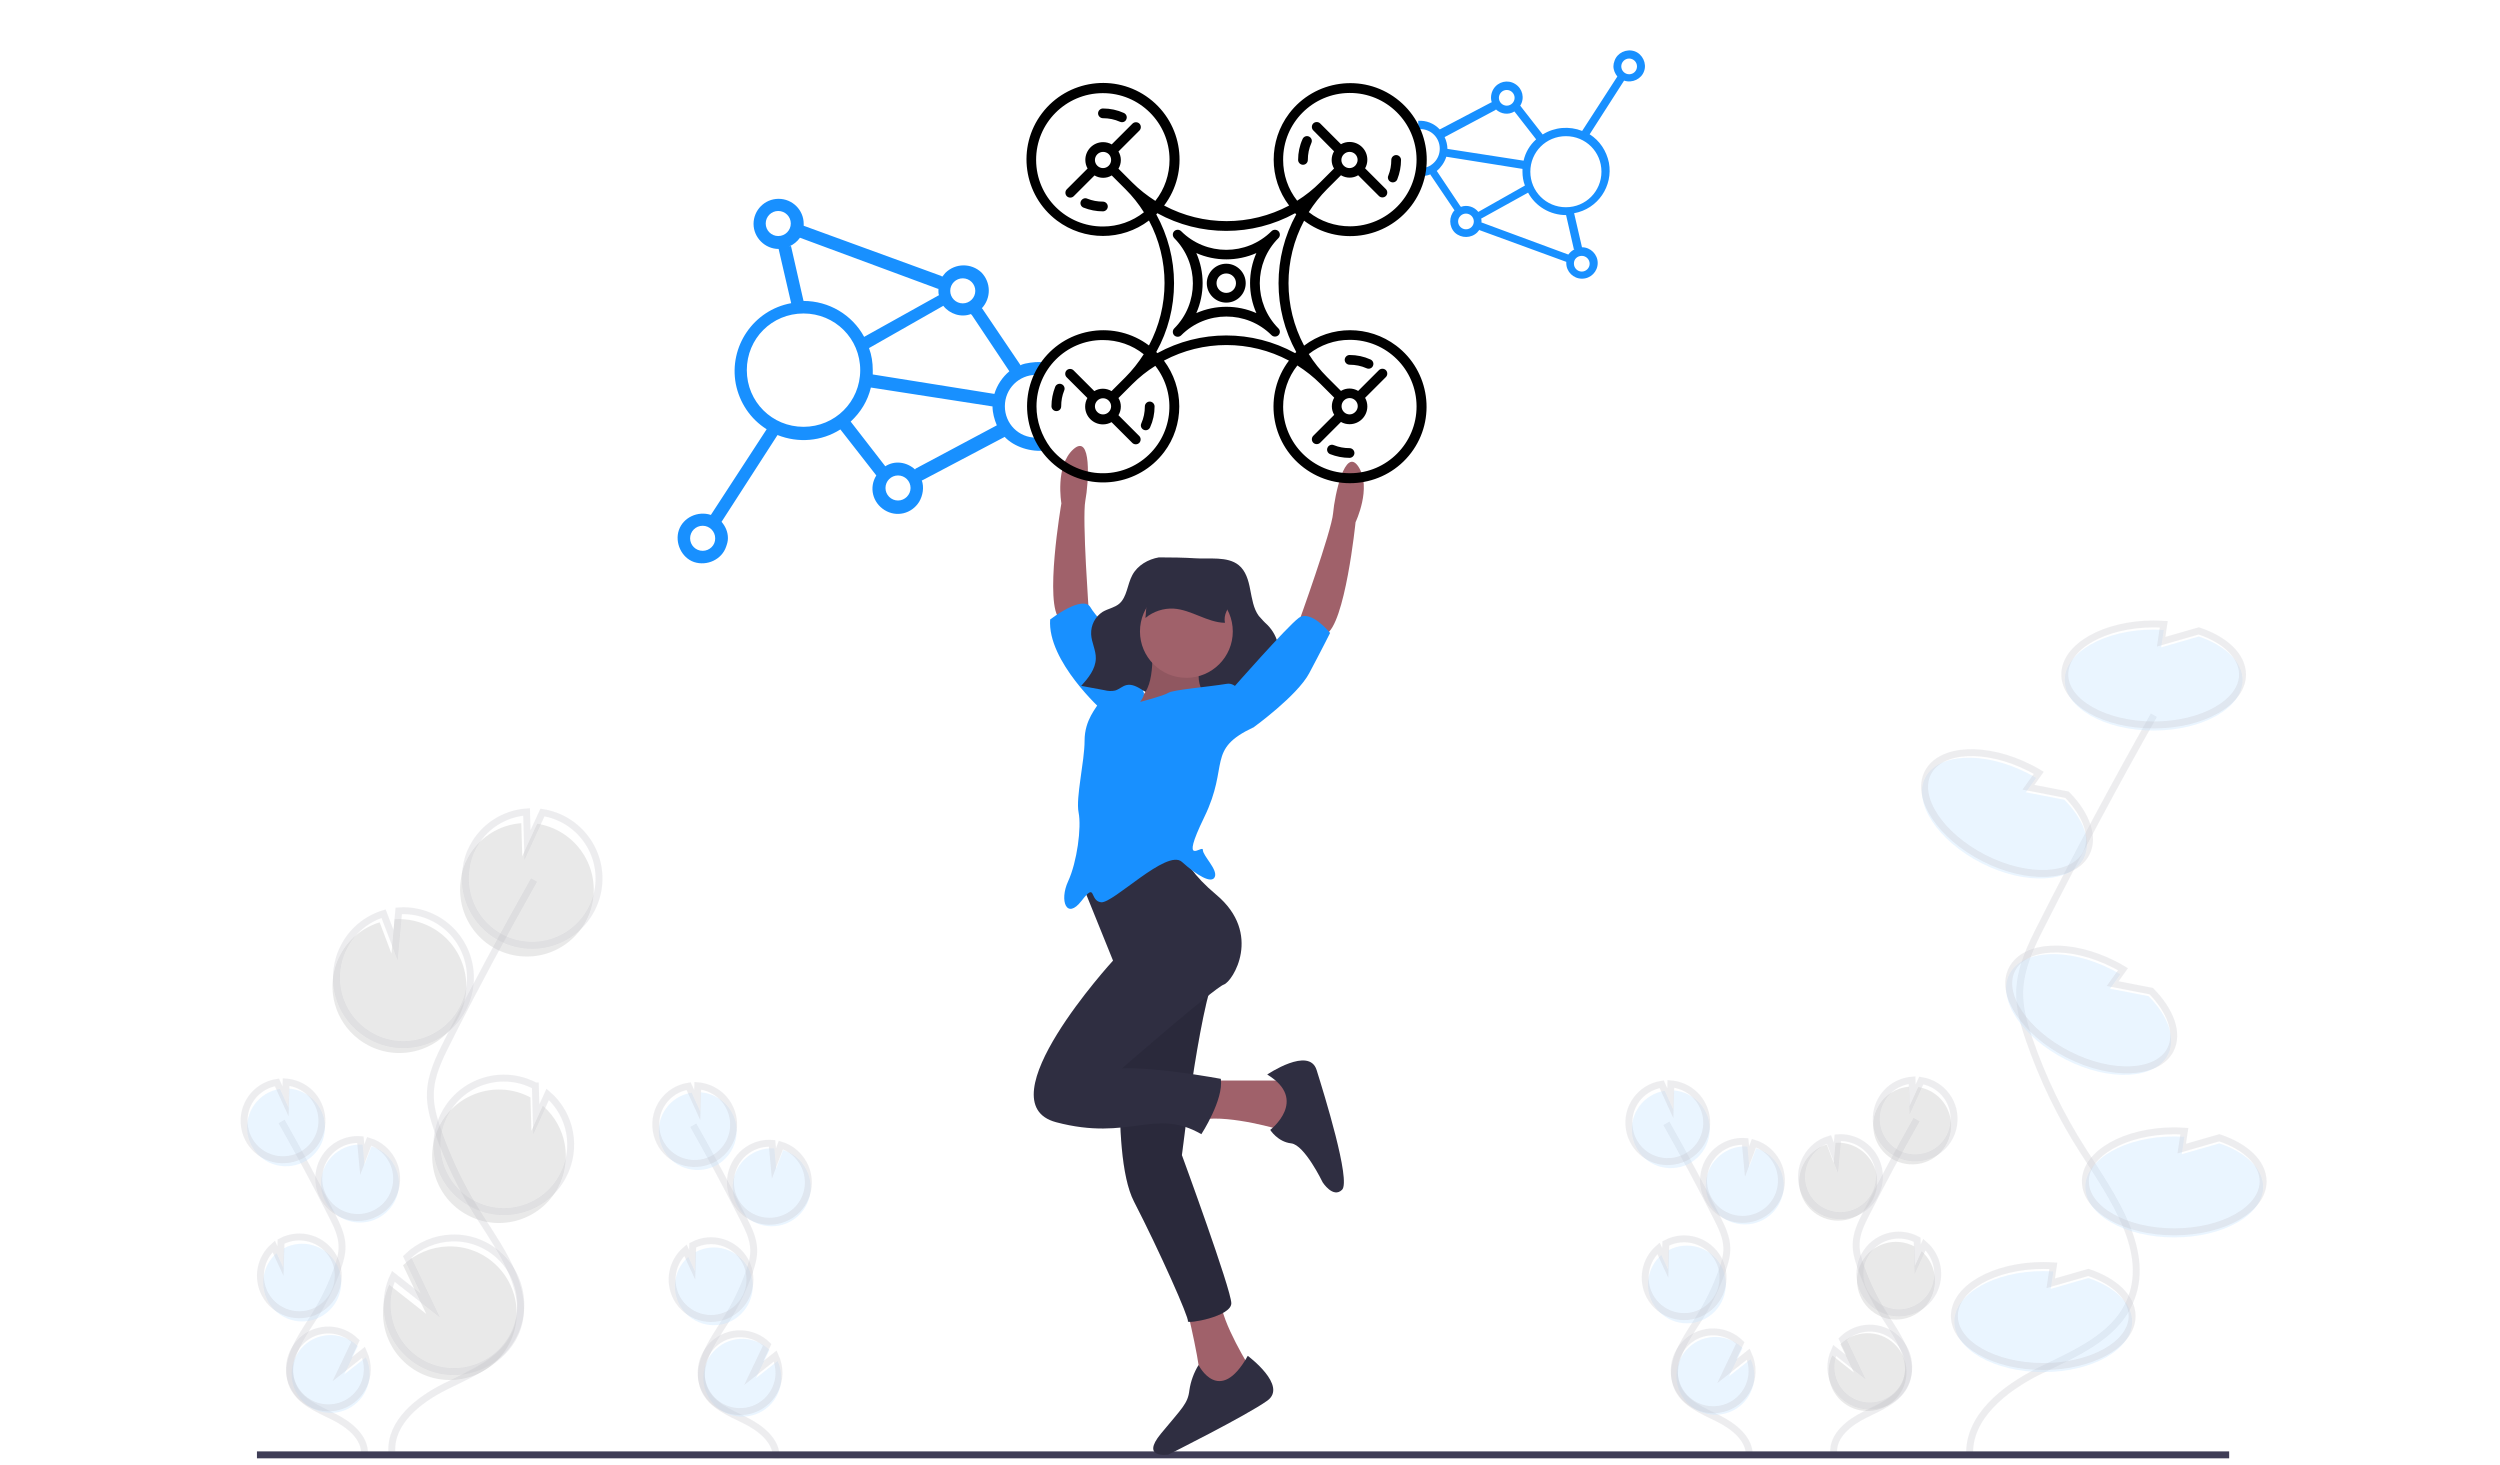 <svg width="360" height="211" viewBox="0 0 360 211" fill="none" xmlns="http://www.w3.org/2000/svg">
<g opacity="0.3">
<path opacity="0.3" d="M262.055 175.121C264.776 176.575 268.199 175.552 269.654 172.805C271.109 170.085 270.085 166.691 267.336 165.21C266.42 164.725 265.369 164.482 264.318 164.563L264.049 167.445L263.052 164.806C261.624 165.237 260.465 166.233 259.764 167.526C259.522 167.984 259.333 168.469 259.225 168.98C258.659 171.431 259.818 173.936 262.055 175.121Z" fill="#111111"/>
<path opacity="0.3" d="M264.048 209.192C263.914 206.687 266.285 204.829 268.522 203.724C270.758 202.62 273.345 201.57 274.369 199.307C275.851 196.021 273.318 192.493 271.378 189.45C269.95 187.214 268.764 184.79 267.902 182.285C267.552 181.262 267.255 180.238 267.282 179.161C267.309 177.626 268.01 176.171 268.71 174.798C271.028 170.219 273.453 165.694 275.986 161.223" stroke="#3F3D56" stroke-miterlimit="10"/>
<path opacity="0.3" d="M262.378 174.394C265.1 175.848 268.522 174.825 269.977 172.078C271.433 169.357 270.409 165.964 267.66 164.483C266.744 163.998 265.693 163.755 264.642 163.836L264.372 166.718L263.375 164.079C261.947 164.509 260.789 165.506 260.088 166.799C259.845 167.257 259.657 167.741 259.549 168.253C259.01 170.731 260.169 173.236 262.378 174.394Z" stroke="#3F3D56" stroke-miterlimit="10"/>
<path opacity="0.3" d="M270.408 159.446C271.298 157.749 272.995 156.645 274.908 156.483L274.989 159.257L276.229 156.537C279.301 157.022 281.376 159.877 280.891 162.947C280.406 166.018 277.549 168.091 274.477 167.607C271.405 167.122 269.33 164.267 269.815 161.196C269.896 160.577 270.112 159.984 270.408 159.446Z" fill="#111111"/>
<path opacity="0.3" d="M270.839 158.503C271.728 156.806 273.426 155.702 275.339 155.541L275.42 158.315L276.66 155.594C279.732 156.079 281.807 158.934 281.322 162.005C280.837 165.075 277.98 167.149 274.908 166.664C271.863 166.179 269.761 163.324 270.246 160.254C270.354 159.634 270.543 159.042 270.839 158.503Z" stroke="#3F3D56" stroke-miterlimit="10"/>
<path opacity="0.3" d="M270.409 189.369C273.13 190.823 276.526 189.773 277.981 187.053C279.193 184.736 278.681 181.908 276.714 180.185L275.744 182.286L275.663 179.484C272.942 178.03 269.546 179.054 268.064 181.801C266.609 184.494 267.66 187.888 270.409 189.369C270.382 189.369 270.409 189.369 270.409 189.369Z" fill="#111111"/>
<path opacity="0.3" d="M270.813 188.399C273.534 189.854 276.93 188.803 278.385 186.083C279.597 183.767 279.085 180.939 277.118 179.215L276.148 181.316L276.067 178.515C273.346 177.06 269.95 178.084 268.468 180.831C267.04 183.551 268.064 186.945 270.813 188.399ZM270.813 188.399C270.786 188.399 270.813 188.399 270.813 188.399Z" stroke="#3F3D56" stroke-miterlimit="10"/>
<path opacity="0.3" d="M263.321 197.772C263.429 200.87 266.016 203.294 269.115 203.186C272.214 203.078 274.639 200.492 274.531 197.395C274.423 194.298 271.836 191.874 268.738 191.981C267.336 192.035 266.016 192.601 265.019 193.571L266.959 197.638L263.86 195.187C263.456 195.995 263.294 196.883 263.321 197.772Z" fill="#111111"/>
<path opacity="0.3" d="M263.645 197.045C263.753 200.142 266.34 202.566 269.439 202.459C272.538 202.351 274.963 199.765 274.855 196.668C274.747 193.57 272.16 191.146 269.061 191.254C267.66 191.308 266.34 191.874 265.343 192.843L267.283 196.91L264.184 194.459C263.807 195.294 263.618 196.156 263.645 197.045Z" stroke="#3F3D56" stroke-miterlimit="10"/>
</g>
<g opacity="0.3">
<path opacity="0.3" d="M113.766 175.929C111.044 177.384 107.649 176.36 106.167 173.613C104.712 170.893 105.736 167.472 108.484 166.018C109.401 165.533 110.451 165.29 111.502 165.371L111.772 168.253L112.769 165.614C114.197 166.045 115.356 167.041 116.056 168.334C116.299 168.792 116.488 169.277 116.595 169.788C117.161 172.239 115.976 174.744 113.766 175.929Z" fill="#1890FF"/>
<path opacity="0.3" d="M111.771 210C111.906 207.495 109.535 205.637 107.298 204.532C105.062 203.428 102.475 202.378 101.451 200.115C99.969 196.83 102.502 193.301 104.442 190.258C105.87 188.022 107.056 185.598 107.918 183.093C108.268 182.07 108.565 181.047 108.538 179.969C108.511 178.434 107.81 176.98 107.11 175.606C104.792 171.027 102.367 166.502 99.834 162.031" stroke="#3F3D56" stroke-miterlimit="10"/>
<path opacity="0.3" d="M113.443 175.202C110.721 176.657 107.326 175.633 105.844 172.886C104.389 170.166 105.413 166.772 108.161 165.291C109.077 164.806 110.128 164.563 111.179 164.644L111.449 167.526L112.446 164.887C113.874 165.318 115.033 166.314 115.733 167.607C115.976 168.065 116.164 168.55 116.272 169.061C116.811 171.539 115.652 174.044 113.443 175.202Z" stroke="#3F3D56" stroke-miterlimit="10"/>
<path opacity="0.3" d="M105.412 160.254C104.523 158.557 102.825 157.453 100.912 157.291L100.831 160.065L99.591 157.345C96.52 157.83 94.445 160.685 94.93 163.755C95.415 166.826 98.271 168.9 101.343 168.415C104.415 167.93 106.49 165.075 106.005 162.005C105.924 161.385 105.708 160.793 105.412 160.254Z" fill="#1890FF"/>
<path opacity="0.3" d="M104.981 159.311C104.092 157.615 102.394 156.51 100.481 156.349L100.4 159.123L99.161 156.403C96.089 156.887 94.014 159.742 94.499 162.813C94.984 165.883 97.84 167.957 100.912 167.472C103.984 166.987 106.059 164.132 105.574 161.062C105.466 160.443 105.278 159.85 104.981 159.311Z" stroke="#3F3D56" stroke-miterlimit="10"/>
<path opacity="0.3" d="M105.412 190.177C102.691 191.632 99.295 190.581 97.84 187.861C96.627 185.545 97.139 182.717 99.107 180.993L100.077 183.094L100.158 180.293C102.879 178.838 106.275 179.862 107.757 182.609C109.185 185.302 108.161 188.696 105.412 190.177Z" fill="#1890FF"/>
<path opacity="0.3" d="M105.008 189.207C102.286 190.662 98.891 189.611 97.436 186.891C96.223 184.575 96.735 181.747 98.702 180.023L99.672 182.124L99.753 179.323C102.475 177.868 105.87 178.892 107.352 181.639C108.781 184.359 107.757 187.753 105.008 189.207Z" stroke="#3F3D56" stroke-miterlimit="10"/>
<path opacity="0.3" d="M112.5 198.58C112.392 201.678 109.805 204.102 106.706 203.994C103.607 203.886 101.182 201.301 101.29 198.203C101.397 195.106 103.984 192.682 107.083 192.79C108.484 192.843 109.805 193.409 110.802 194.379L108.862 198.446L111.961 195.995C112.365 196.803 112.526 197.691 112.5 198.58Z" fill="#1890FF"/>
<path opacity="0.3" d="M112.176 197.853C112.068 200.95 109.482 203.374 106.383 203.267C103.284 203.159 100.859 200.573 100.966 197.476C101.074 194.379 103.661 191.955 106.76 192.062C108.161 192.116 109.482 192.682 110.479 193.651L108.538 197.718L111.637 195.267C112.015 196.102 112.203 196.964 112.176 197.853Z" stroke="#3F3D56" stroke-miterlimit="10"/>
</g>
<g opacity="0.3">
<path opacity="0.3" d="M253.89 175.66C251.168 177.114 247.746 176.091 246.291 173.343C244.836 170.623 245.86 167.229 248.608 165.748C249.525 165.263 250.576 165.021 251.626 165.102L251.896 167.984L252.893 165.344C254.321 165.775 255.48 166.772 256.18 168.064C256.423 168.522 256.612 169.007 256.719 169.519C257.285 171.97 256.1 174.475 253.89 175.66Z" fill="#1890FF"/>
<path opacity="0.3" d="M251.896 209.73C252.03 207.226 249.659 205.367 247.422 204.263C245.186 203.159 242.599 202.108 241.575 199.846C240.093 196.56 242.626 193.032 244.566 189.988C245.994 187.753 247.18 185.329 248.042 182.824C248.392 181.8 248.689 180.777 248.662 179.7C248.635 178.164 247.934 176.71 247.234 175.336C244.916 170.758 242.491 166.233 239.958 161.762" stroke="#3F3D56" stroke-miterlimit="10"/>
<path opacity="0.3" d="M253.567 174.933C250.845 176.387 247.423 175.364 245.968 172.616C244.513 169.896 245.537 166.502 248.285 165.021C249.201 164.536 250.252 164.294 251.303 164.375L251.573 167.257L252.57 164.617C253.998 165.048 255.157 166.045 255.857 167.337C256.1 167.795 256.288 168.28 256.396 168.792C256.935 171.27 255.776 173.774 253.567 174.933Z" stroke="#3F3D56" stroke-miterlimit="10"/>
<path opacity="0.3" d="M245.536 159.984C244.647 158.288 242.949 157.183 241.036 157.022L240.955 159.796L239.716 157.076C236.644 157.56 234.569 160.415 235.054 163.486C235.539 166.556 238.395 168.63 241.467 168.145C244.539 167.66 246.614 164.805 246.129 161.735C246.048 161.116 245.832 160.523 245.536 159.984Z" fill="#1890FF"/>
<path opacity="0.3" d="M245.105 159.042C244.216 157.345 242.519 156.241 240.605 156.079L240.524 158.853L239.285 156.133C236.213 156.618 234.138 159.473 234.623 162.543C235.108 165.614 237.964 167.687 241.036 167.203C244.108 166.718 246.183 163.863 245.698 160.792C245.59 160.173 245.402 159.58 245.105 159.042Z" stroke="#3F3D56" stroke-miterlimit="10"/>
<path opacity="0.3" d="M245.536 189.908C242.815 191.362 239.419 190.312 237.964 187.591C236.752 185.275 237.264 182.447 239.231 180.723L240.201 182.824L240.282 180.023C243.003 178.569 246.399 179.592 247.881 182.339C249.309 185.033 248.285 188.426 245.536 189.908Z" fill="#1890FF"/>
<path opacity="0.3" d="M245.132 188.938C242.41 190.392 239.015 189.342 237.56 186.622C236.347 184.305 236.859 181.477 238.826 179.754L239.796 181.854L239.877 179.053C242.599 177.599 245.994 178.622 247.476 181.37C248.905 184.09 247.881 187.483 245.132 188.938Z" stroke="#3F3D56" stroke-miterlimit="10"/>
<path opacity="0.3" d="M252.624 198.311C252.516 201.408 249.929 203.832 246.83 203.724C243.731 203.617 241.306 201.031 241.414 197.934C241.521 194.836 244.108 192.412 247.207 192.52C248.608 192.574 249.929 193.14 250.926 194.109L248.986 198.176L252.085 195.725C252.489 196.533 252.65 197.422 252.624 198.311Z" fill="#1890FF"/>
<path opacity="0.3" d="M252.3 197.583C252.193 200.681 249.606 203.105 246.507 202.997C243.408 202.889 240.983 200.304 241.09 197.206C241.198 194.109 243.785 191.685 246.884 191.793C248.285 191.847 249.606 192.412 250.603 193.382L248.662 197.449L251.761 194.998C252.139 195.833 252.327 196.695 252.3 197.583Z" stroke="#3F3D56" stroke-miterlimit="10"/>
</g>
<g opacity="0.3">
<path opacity="0.3" d="M54.483 175.391C51.761 176.845 48.366 175.822 46.884 173.074C45.429 170.354 46.453 166.934 49.201 165.479C50.117 164.994 51.168 164.752 52.219 164.833L52.489 167.715L53.486 165.075C54.914 165.506 56.073 166.503 56.773 167.795C57.016 168.253 57.204 168.738 57.312 169.25C57.878 171.701 56.692 174.206 54.483 175.391Z" fill="#1890FF"/>
<path opacity="0.3" d="M52.488 209.461C52.623 206.957 50.252 205.098 48.015 203.994C45.779 202.89 43.192 201.839 42.168 199.577C40.685 196.291 43.218 192.763 45.159 189.719C46.587 187.484 47.773 185.06 48.635 182.555C48.985 181.531 49.282 180.508 49.255 179.431C49.228 177.895 48.527 176.441 47.827 175.067C45.509 170.489 43.084 165.964 40.551 161.493" stroke="#3F3D56" stroke-miterlimit="10"/>
<path opacity="0.3" d="M54.16 174.664C51.438 176.118 48.042 175.094 46.56 172.347C45.105 169.627 46.129 166.233 48.878 164.752C49.794 164.267 50.845 164.025 51.896 164.106L52.165 166.988L53.163 164.348C54.591 164.779 55.749 165.776 56.45 167.068C56.693 167.526 56.881 168.011 56.989 168.523C57.528 171.001 56.369 173.505 54.16 174.664Z" stroke="#3F3D56" stroke-miterlimit="10"/>
<path opacity="0.3" d="M46.129 159.715C45.24 158.019 43.542 156.914 41.629 156.753L41.548 159.527L40.309 156.807C37.264 157.264 35.162 160.146 35.647 163.217C36.132 166.287 38.988 168.361 42.06 167.876C45.132 167.391 47.207 164.536 46.722 161.466C46.641 160.847 46.426 160.254 46.129 159.715Z" fill="#1890FF"/>
<path opacity="0.3" d="M45.698 158.773C44.809 157.076 43.111 155.972 41.198 155.81L41.117 158.584L39.878 155.864C36.806 156.349 34.731 159.204 35.216 162.274C35.701 165.345 38.557 167.418 41.629 166.934C44.701 166.449 46.776 163.594 46.291 160.523C46.183 159.904 45.995 159.311 45.698 158.773Z" stroke="#3F3D56" stroke-miterlimit="10"/>
<path opacity="0.3" d="M46.129 189.639C43.407 191.093 40.012 190.043 38.557 187.322C37.344 185.006 37.856 182.178 39.824 180.454L40.794 182.555L40.874 179.754C43.596 178.3 46.991 179.323 48.473 182.07C49.956 184.817 48.878 188.184 46.129 189.639Z" fill="#1890FF"/>
<path opacity="0.3" d="M45.725 188.669C43.003 190.123 39.608 189.073 38.153 186.353C36.94 184.036 37.452 181.208 39.419 179.485L40.389 181.585L40.47 178.784C43.192 177.33 46.587 178.353 48.069 181.101C49.497 183.821 48.473 187.214 45.725 188.669Z" stroke="#3F3D56" stroke-miterlimit="10"/>
<path opacity="0.3" d="M53.216 198.042C53.108 201.139 50.522 203.563 47.423 203.455C44.324 203.348 41.899 200.762 42.006 197.665C42.114 194.567 44.701 192.143 47.8 192.251C49.201 192.305 50.522 192.87 51.519 193.84L49.578 197.907L52.677 195.456C53.082 196.264 53.243 197.153 53.216 198.042Z" fill="#1890FF"/>
<path opacity="0.3" d="M52.893 197.314C52.785 200.412 50.198 202.836 47.099 202.728C44.001 202.62 41.575 200.035 41.683 196.937C41.791 193.84 44.378 191.416 47.477 191.524C48.878 191.578 50.198 192.143 51.195 193.113L49.255 197.18L52.354 194.729C52.731 195.564 52.92 196.426 52.893 197.314Z" stroke="#3F3D56" stroke-miterlimit="10"/>
</g>
<g opacity="0.3">
<path opacity="0.3" d="M52.973 150.504C57.662 153.009 63.51 151.231 66.016 146.518C68.522 141.831 66.743 135.987 62.027 133.482C60.438 132.647 58.632 132.243 56.827 132.378L56.369 137.307L54.671 132.809C52.246 133.563 50.198 135.233 49.012 137.495C48.581 138.276 48.285 139.111 48.096 140C47.18 144.202 49.174 148.484 52.973 150.504Z" fill="#111111"/>
<path opacity="0.3" d="M56.422 209.057C56.207 204.775 60.276 201.57 64.129 199.657C67.983 197.745 72.402 195.968 74.18 192.062C76.74 186.433 72.375 180.346 69.033 175.148C66.554 171.297 64.56 167.149 63.051 162.839C62.458 161.116 61.919 159.311 61.973 157.48C62.027 154.84 63.24 152.362 64.425 150.019C68.387 142.155 72.564 134.398 76.902 126.722" stroke="#3F3D56" stroke-miterlimit="10"/>
<path opacity="0.3" d="M53.566 149.292C58.254 151.797 64.102 150.019 66.608 145.306C69.114 140.619 67.336 134.775 62.62 132.27C61.03 131.435 59.224 131.031 57.419 131.166L56.961 136.095L55.236 131.57C52.811 132.324 50.763 133.994 49.578 136.256C49.146 137.037 48.85 137.872 48.661 138.761C47.745 142.99 49.766 147.272 53.566 149.292Z" stroke="#3F3D56" stroke-miterlimit="10"/>
<path opacity="0.3" d="M67.336 123.597C68.872 120.689 71.782 118.776 75.07 118.534L75.204 123.301L77.36 118.615C82.615 119.45 86.199 124.352 85.39 129.604C84.555 134.856 79.651 138.438 74.396 137.63C69.141 136.822 65.557 131.893 66.366 126.641C66.474 125.564 66.824 124.54 67.336 123.597Z" fill="#111111"/>
<path opacity="0.3" d="M68.091 121.981C69.627 119.073 72.537 117.16 75.825 116.918L75.959 121.685L78.115 116.999C83.37 117.834 86.954 122.736 86.145 127.988C85.31 133.24 80.406 136.822 75.151 136.014C69.896 135.206 66.312 130.277 67.121 125.025C67.255 123.948 67.579 122.924 68.091 121.981Z" stroke="#3F3D56" stroke-miterlimit="10"/>
<path opacity="0.3" d="M67.336 174.987C72.025 177.491 77.872 175.687 80.352 171C82.453 167.041 81.564 162.166 78.169 159.23L76.525 162.84L76.39 158.018H76.363C71.674 155.514 65.827 157.318 63.348 162.005C60.869 166.691 62.647 172.509 67.336 174.987Z" fill="#111111"/>
<path opacity="0.3" d="M68.037 173.343C72.725 175.848 78.573 174.044 81.052 169.357C83.154 165.398 82.264 160.523 78.869 157.587L77.225 161.196L77.091 156.375H77.064C72.375 153.871 66.527 155.675 64.048 160.362C61.542 165.021 63.348 170.866 68.037 173.343Z" stroke="#3F3D56" stroke-miterlimit="10"/>
<path opacity="0.3" d="M55.156 189.423C55.345 194.729 59.791 198.903 65.1 198.715C70.408 198.526 74.585 194.082 74.396 188.776C74.208 183.471 69.761 179.296 64.453 179.484C62.055 179.565 59.764 180.535 58.039 182.205L61.381 189.207L56.045 185.006C55.426 186.379 55.102 187.888 55.156 189.423Z" fill="#111111"/>
<path opacity="0.3" d="M55.748 188.211C55.937 193.517 60.383 197.691 65.692 197.503C71 197.314 75.177 192.87 74.989 187.564C74.8 182.258 70.354 178.084 65.045 178.272C62.647 178.353 60.356 179.323 58.632 180.993L61.973 187.995L56.638 183.794C55.991 185.167 55.694 186.675 55.748 188.211Z" stroke="#3F3D56" stroke-miterlimit="10"/>
</g>
<g opacity="0.3">
<path opacity="0.3" d="M283.639 209.623C283.342 204.075 288.624 199.927 293.609 197.449C298.594 194.971 304.334 192.682 306.625 187.618C309.939 180.346 304.28 172.455 299.969 165.721C296.762 160.739 294.175 155.379 292.235 149.777C291.453 147.541 290.78 145.198 290.834 142.828C290.915 139.407 292.451 136.202 294.013 133.159C299.16 122.978 304.55 112.932 310.155 102.993" stroke="#3F3D56" stroke-miterlimit="10"/>
<path opacity="0.3" d="M316.622 91.654L311.206 93.217L311.583 90.712C311.098 90.685 310.613 90.658 310.128 90.658C303.068 90.658 297.328 93.917 297.328 97.93C297.328 101.943 303.068 105.202 310.128 105.202C317.188 105.202 322.928 101.943 322.928 97.93C322.901 95.237 320.395 92.92 316.622 91.654Z" fill="#1890FF"/>
<path opacity="0.3" d="M316.622 90.846L311.206 92.409L311.583 89.904C311.098 89.877 310.613 89.85 310.128 89.85C303.068 89.85 297.328 93.109 297.328 97.122C297.328 101.135 303.068 104.394 310.128 104.394C317.188 104.394 322.928 101.135 322.928 97.122C322.901 94.428 320.395 92.112 316.622 90.846Z" stroke="#3F3D56" stroke-miterlimit="10"/>
<path opacity="0.3" d="M300.724 184.036L295.307 185.598L295.685 183.093C295.2 183.066 294.715 183.04 294.23 183.04C287.169 183.04 281.43 186.298 281.43 190.312C281.43 194.325 287.169 197.584 294.23 197.584C301.29 197.584 307.029 194.325 307.029 190.312C307.002 187.618 304.496 185.302 300.724 184.036Z" fill="#1890FF"/>
<path opacity="0.3" d="M300.724 183.228L295.307 184.79L295.685 182.285C295.2 182.258 294.715 182.231 294.23 182.231C287.169 182.231 281.43 185.49 281.43 189.503C281.43 193.517 287.169 196.776 294.23 196.776C301.29 196.776 307.029 193.517 307.029 189.503C307.002 186.81 304.496 184.494 300.724 183.228Z" stroke="#3F3D56" stroke-miterlimit="10"/>
<path opacity="0.3" d="M319.586 164.644L314.17 166.206L314.547 163.701C314.062 163.674 313.577 163.647 313.092 163.647C306.032 163.647 300.292 166.906 300.292 170.919C300.292 174.933 306.032 178.192 313.092 178.192C320.152 178.192 325.892 174.933 325.892 170.919C325.865 168.226 323.359 165.91 319.586 164.644Z" fill="#1890FF"/>
<path opacity="0.3" d="M319.586 163.836L314.17 165.398L314.547 162.893C314.062 162.866 313.577 162.839 313.092 162.839C306.032 162.839 300.292 166.098 300.292 170.111C300.292 174.124 306.032 177.383 313.092 177.383C320.152 177.383 325.892 174.124 325.892 170.111C325.865 167.418 323.359 165.102 319.586 163.836Z" stroke="#3F3D56" stroke-miterlimit="10"/>
<path opacity="0.3" d="M297.274 115.167L291.723 114.09L293.205 112.016C292.801 111.774 292.37 111.531 291.939 111.316C285.633 108.111 279.058 108.434 277.226 112.016C275.42 115.598 279.058 121.093 285.337 124.298C291.642 127.503 298.217 127.18 300.05 123.597C301.262 121.2 300.077 117.995 297.274 115.167Z" fill="#1890FF"/>
<path opacity="0.3" d="M297.651 114.44L292.1 113.363L293.582 111.289C293.178 111.047 292.747 110.804 292.315 110.589C286.01 107.384 279.435 107.707 277.602 111.289C275.797 114.871 279.435 120.366 285.713 123.571C291.992 126.776 298.594 126.452 300.426 122.87C301.639 120.5 300.426 117.268 297.651 114.44Z" stroke="#3F3D56" stroke-miterlimit="10"/>
<path opacity="0.3" d="M309.4 143.447L303.849 142.37L305.331 140.296C304.927 140.054 304.495 139.811 304.064 139.596C297.759 136.391 291.184 136.714 289.351 140.296C287.519 143.878 291.184 149.373 297.462 152.578C303.741 155.783 310.343 155.46 312.175 151.878C313.388 149.481 312.202 146.275 309.4 143.447Z" fill="#1890FF"/>
<path opacity="0.3" d="M309.778 142.72L304.227 141.643L305.709 139.569C305.305 139.327 304.873 139.084 304.442 138.869C298.137 135.664 291.562 135.987 289.729 139.569C287.897 143.151 291.562 148.646 297.84 151.851C304.119 155.056 310.721 154.733 312.553 151.15C313.766 148.78 312.553 145.548 309.778 142.72Z" stroke="#3F3D56" stroke-miterlimit="10"/>
</g>
<path d="M37 209.5H321" stroke="#3F3D56" stroke-miterlimit="10"/>
<path d="M156.827 88.584C156.827 88.584 155.803 74.659 156.288 72.101C156.773 69.542 157.231 62.297 154.564 64.694C151.896 67.091 152.839 72.478 152.839 72.478C152.839 72.478 150.306 87.21 152.65 89.203C154.995 91.197 156.827 88.584 156.827 88.584Z" fill="#A0616A"/>
<path d="M158.767 102.347C158.767 102.347 150.791 95.237 151.222 89.204C151.222 89.204 155.965 85.541 157.042 87.48C158.12 89.419 165.962 96.987 164.615 99.546C163.294 102.132 158.767 102.347 158.767 102.347Z" fill="#1890FF"/>
<path d="M187.008 89.634C187.008 89.634 191.75 76.491 191.966 73.905C192.182 71.32 193.691 64.209 195.631 67.226C197.571 70.242 195.2 75.198 195.2 75.198C195.2 75.198 193.691 90.065 190.888 91.358C188.086 92.651 187.008 89.634 187.008 89.634Z" fill="#A0616A"/>
<path d="M174.073 155.594H186.792L187.439 162.059L184.421 162.705C184.421 162.705 177.307 160.55 173.211 161.197C169.115 161.843 174.073 155.594 174.073 155.594Z" fill="#A0616A"/>
<path d="M182.48 154.733C182.48 154.733 188.517 150.639 189.594 154.086C190.672 157.534 194.553 170.031 193.259 171.324C191.966 172.616 190.457 170.246 190.457 170.246C190.457 170.246 187.87 164.86 185.93 164.644C183.989 164.429 182.912 162.705 182.912 162.705C182.912 162.705 188.517 158.396 182.48 154.733Z" fill="#2F2E41"/>
<path d="M170.84 188.13C170.84 188.13 173.211 197.826 172.78 199.334C172.349 200.843 179.678 199.981 179.678 199.981L180.11 197.18C180.11 197.18 175.798 190.285 175.798 187.268C175.798 184.252 170.84 188.13 170.84 188.13Z" fill="#A0616A"/>
<path d="M179.678 195.24C179.678 195.24 185.499 199.55 182.481 201.704C179.463 203.859 168.253 209.461 168.253 209.461C168.253 209.461 164.157 210.108 167.175 206.445C170.193 202.782 171.055 202.135 171.271 200.196C171.459 198.903 171.918 197.664 172.591 196.56C172.591 196.56 175.582 202.566 179.678 195.24Z" fill="#2F2E41"/>
<path d="M162.001 143.501C162.001 143.501 159.629 165.91 163.294 173.02C166.959 180.131 171.27 189.827 171.055 190.258C170.839 190.689 177.307 189.611 177.307 187.672C177.307 185.733 170.193 166.341 170.193 166.341C170.193 166.341 173.211 141.131 175.582 139.407C177.953 137.684 162.001 143.501 162.001 143.501Z" fill="#2F2E41"/>
<path opacity="0.1" d="M162.001 143.501C162.001 143.501 159.629 165.91 163.294 173.02C166.959 180.131 171.27 189.827 171.055 190.258C170.839 190.689 177.307 189.611 177.307 187.672C177.307 185.733 170.193 166.341 170.193 166.341C170.193 166.341 173.211 141.131 175.582 139.407C177.953 137.684 162.001 143.501 162.001 143.501Z" fill="black"/>
<path d="M166.878 80.262C165.342 80.531 163.806 81.393 163.052 82.82C162.324 84.167 162.297 85.972 161.166 86.941C160.492 87.507 159.576 87.641 158.794 88.099C157.689 88.8 157.07 90.039 157.124 91.331C157.177 92.516 157.824 93.621 157.797 94.806C157.77 96.341 156.719 97.634 155.695 98.765L159.037 99.385C159.549 99.519 160.061 99.546 160.573 99.438C161.139 99.277 161.624 98.792 162.19 98.657C163.025 98.442 163.86 98.954 164.588 99.411C166.717 100.704 168.98 101.674 171.271 102.616C171.944 102.913 172.699 103.182 173.346 102.886C173.885 102.643 174.208 102.051 174.72 101.755C175.609 101.189 176.741 101.62 177.738 101.889C180.028 102.509 182.427 102.293 184.582 101.297C184.124 100.758 183.505 100.381 183.02 99.869C182.534 99.358 182.13 98.657 182.238 97.93C182.373 97.203 182.993 96.718 183.424 96.126C184.07 95.183 184.286 94.025 184.07 92.92C183.855 91.816 183.316 90.82 182.534 90.012C182.076 89.608 181.672 89.15 181.268 88.692C180.486 87.641 180.298 86.214 180.028 84.894C179.786 83.575 179.382 82.174 178.358 81.366C176.741 80.073 174.1 80.531 172.187 80.396C170.435 80.289 168.684 80.262 166.878 80.262Z" fill="#2F2E41"/>
<path d="M156.18 128.203L160.276 138.33C160.276 138.33 141.521 158.8 152.084 161.601C162.647 164.402 166.312 159.446 172.995 163.324C172.995 163.324 176.228 158.369 175.797 155.352C175.797 155.352 166.528 153.628 161.569 153.844C161.569 153.844 174.935 142.209 176.228 141.778C177.522 141.347 181.833 134.452 175.151 128.85C168.468 123.248 170.192 120.231 170.192 120.231L156.18 128.203Z" fill="#2F2E41"/>
<path d="M165.881 93.082C165.881 93.082 166.528 99.761 163.725 100.623C160.923 101.485 174.72 101.27 174.72 101.27C174.72 101.27 171.486 99.331 172.995 95.237C174.504 91.143 165.881 93.082 165.881 93.082Z" fill="#A0616A"/>
<path opacity="0.1" d="M165.881 93.082C165.881 93.082 166.528 99.761 163.725 100.623C160.923 101.485 174.72 101.27 174.72 101.27C174.72 101.27 171.486 99.331 172.995 95.237C174.504 91.143 165.881 93.082 165.881 93.082Z" fill="black"/>
<path d="M180.54 104.717C180.54 104.717 179.247 98.038 176.66 98.469C174.073 98.9 168.899 99.331 168.252 99.761C167.606 100.192 164.156 101.081 164.156 101.081C164.156 101.081 165.45 99.546 164.156 99.331C162.863 99.115 158.767 100.192 158.336 101.054C157.905 101.916 156.18 103.64 156.18 106.656C156.18 109.673 154.887 114.844 155.318 116.999C155.749 119.154 155.102 124.109 153.809 126.91C152.515 129.711 153.593 132.513 155.749 129.711C157.905 126.91 156.827 129.711 158.551 129.927C160.276 130.142 168.037 122.17 170.193 124.109C172.348 126.049 174.504 127.341 174.935 126.264C175.366 125.187 173.211 123.247 173.211 122.386C173.211 121.524 169.761 125.187 173.426 117.645C177.091 110.104 173.642 107.949 180.54 104.717Z" fill="#1890FF"/>
<path d="M178.816 104.286L180.541 104.717C180.541 104.717 186.792 100.192 188.517 96.96C190.241 93.728 191.535 91.143 191.535 91.143C191.535 91.143 188.732 87.695 187.008 88.988C185.283 90.281 177.522 99.115 177.522 99.115L178.816 104.286Z" fill="#1890FF"/>
<path d="M170.839 97.607C174.53 97.607 177.522 94.616 177.522 90.927C177.522 87.238 174.53 84.248 170.839 84.248C167.148 84.248 164.156 87.238 164.156 90.927C164.156 94.616 167.148 97.607 170.839 97.607Z" fill="#A0616A"/>
<path d="M164.938 88.988C166.07 88.045 167.552 87.561 169.007 87.641C171.567 87.803 173.831 89.634 176.391 89.688C176.283 89.123 176.364 88.557 176.607 88.045C176.795 87.641 177.119 87.237 177.065 86.779C176.984 86.429 176.795 86.106 176.499 85.864C175.017 84.463 172.969 83.736 170.921 83.655C169.546 83.601 166.933 83.628 165.882 84.652C164.992 85.567 165.1 87.857 164.938 88.988Z" fill="#2F2E41"/>
<path d="M148.366 52.224C147.827 52.305 147.369 52.386 146.911 52.601V52.52L141.467 44.467C141.467 44.467 141.467 44.467 141.387 44.386C142.734 42.932 142.734 40.67 141.306 39.215C139.851 37.868 137.587 37.868 136.132 39.296C135.97 39.458 135.863 39.673 135.674 39.835C135.674 39.835 135.593 39.835 135.593 39.754L115.733 32.509V32.239C115.733 30.219 114.089 28.63 112.122 28.63C110.101 28.63 108.511 30.273 108.511 32.239C108.511 34.206 110.155 35.849 112.122 35.849L113.928 43.659C108.484 44.656 104.954 49.908 105.951 55.267C106.49 57.988 108.053 60.331 110.398 61.812L102.367 74.148C100.481 73.528 98.379 74.525 97.76 76.329C97.14 78.134 98.137 80.316 99.942 80.935C101.829 81.555 103.93 80.558 104.55 78.754C104.712 78.296 104.82 77.945 104.82 77.488C104.82 76.572 104.442 75.764 103.903 75.144L111.961 62.647C114.952 63.832 118.293 63.563 121.015 61.839L126.189 68.465C125.111 70.189 125.65 72.37 127.374 73.448C129.099 74.525 131.282 73.986 132.359 72.263C132.898 71.347 133.087 70.162 132.737 69.165H132.818L144.512 62.997C144.593 62.997 144.593 62.917 144.674 62.917C146.048 64.371 148.501 65.152 150.576 64.856C150.576 64.236 149.875 63.617 149.74 62.997C149.578 63.024 149.39 63.024 149.228 63.024C146.668 63.024 144.701 61.004 144.701 58.499C144.701 55.968 146.722 53.975 149.228 53.975C149.525 53.975 149.794 54.002 150.09 54.056C150.144 53.328 150.252 52.897 150.198 52.197C149.632 52.035 148.366 52.224 148.366 52.224ZM101.182 79.319C100.185 79.319 99.376 78.511 99.376 77.514C99.376 76.518 100.185 75.71 101.182 75.71C102.179 75.71 102.987 76.518 102.987 77.514C103.014 78.511 102.179 79.319 101.182 79.319ZM138.638 40.077C139.635 40.077 140.443 40.885 140.443 41.882C140.443 42.878 139.635 43.686 138.638 43.686C137.641 43.686 136.833 42.878 136.833 41.882C136.833 40.858 137.668 40.077 138.638 40.077ZM112.068 33.99C111.071 33.99 110.263 33.182 110.263 32.186C110.263 31.189 111.071 30.381 112.068 30.381C113.065 30.381 113.874 31.189 113.874 32.186C113.874 33.155 113.092 33.99 112.068 33.99ZM113.631 35.498C114.251 35.229 114.817 34.771 115.194 34.233L135.054 41.585H135.135V41.962C135.135 42.124 135.135 42.34 135.216 42.501L124.437 48.507C122.712 45.329 119.371 43.336 115.706 43.336L113.901 35.418L113.631 35.498ZM115.706 61.462C111.179 61.462 107.541 57.853 107.541 53.301C107.541 48.75 111.152 45.141 115.706 45.141C120.233 45.141 123.871 48.75 123.871 53.301C123.871 57.853 120.233 61.462 115.706 61.462ZM129.314 72.074C128.317 72.074 127.509 71.266 127.509 70.269C127.509 69.273 128.317 68.465 129.314 68.465C130.311 68.465 131.12 69.273 131.12 70.269C131.12 71.239 130.311 72.074 129.314 72.074ZM131.928 67.441C131.847 67.441 131.847 67.522 131.767 67.603C130.581 66.526 128.856 66.256 127.482 67.145L122.497 60.708C123.952 59.361 124.949 57.718 125.407 55.806L142.923 58.526C142.923 59.442 143.192 60.412 143.542 61.247L131.928 67.441ZM143.192 56.722L125.677 53.921V53.301C125.677 52.224 125.515 51.12 125.138 50.123L135.836 44.036C136.752 45.221 138.396 45.76 139.824 45.221C139.824 45.302 139.824 45.302 139.905 45.302L145.348 53.463C144.351 54.298 143.569 55.456 143.192 56.722Z" fill="#1890FF"/>
<path d="M235.377 7.38C234.192 6.976 232.871 7.622 232.494 8.753C232.386 9.05 232.332 9.265 232.332 9.534C232.332 10.1 232.575 10.612 232.898 11.016L227.832 18.853C225.973 18.126 223.871 18.288 222.146 19.365L218.913 15.217C219.586 14.14 219.263 12.766 218.185 12.093C217.107 11.42 215.733 11.743 215.059 12.82C214.709 13.386 214.601 14.14 214.817 14.732H214.763L207.433 18.584C207.379 18.584 207.379 18.638 207.325 18.638C206.49 17.749 205.358 17.318 204.227 17.399V18.611C204.307 18.611 204.415 18.584 204.496 18.584C206.086 18.584 207.325 19.85 207.325 21.412C207.325 23.001 206.059 24.24 204.496 24.24C204.523 24.321 204.523 24.402 204.496 24.482C204.469 24.671 204.469 24.833 204.469 25.021C204.496 25.048 204.496 25.048 204.523 25.075L204.55 25.102C204.604 25.129 204.631 25.156 204.685 25.183C204.766 25.237 204.873 25.29 204.981 25.344C205.008 25.344 205.035 25.344 205.062 25.371V25.344C205.412 25.29 205.682 25.237 205.978 25.102V25.156L209.4 30.219C209.4 30.219 209.4 30.219 209.454 30.273C208.619 31.189 208.619 32.616 209.508 33.505C210.424 34.34 211.853 34.34 212.742 33.451C212.85 33.343 212.903 33.209 213.038 33.101C213.038 33.101 213.092 33.101 213.092 33.155L225.542 37.707V37.868C225.542 39.134 226.566 40.131 227.805 40.131C229.072 40.131 230.069 39.107 230.069 37.868C230.069 36.629 229.045 35.606 227.805 35.606L226.673 30.704C230.096 30.085 232.305 26.799 231.685 23.432C231.335 21.735 230.365 20.254 228.91 19.338L233.868 11.608C235.054 12.012 236.374 11.366 236.752 10.235C237.156 9.157 236.536 7.784 235.377 7.38ZM216.972 12.955C217.592 12.955 218.104 13.467 218.104 14.086C218.104 14.706 217.592 15.217 216.972 15.217C216.353 15.217 215.841 14.706 215.841 14.086C215.841 13.494 216.326 12.955 216.972 12.955ZM215.302 15.864C215.356 15.864 215.356 15.81 215.41 15.756C216.137 16.429 217.215 16.591 218.077 16.052L221.203 20.065C220.287 20.9 219.667 21.924 219.398 23.136L208.43 21.439C208.43 20.873 208.269 20.254 208.026 19.742L215.302 15.864ZM211.098 33.02C210.478 33.02 209.966 32.509 209.966 31.889C209.966 31.27 210.478 30.758 211.098 30.758C211.718 30.758 212.23 31.27 212.23 31.889C212.23 32.509 211.745 33.02 211.098 33.02ZM212.877 30.515C212.311 29.788 211.287 29.438 210.37 29.788C210.37 29.735 210.37 29.735 210.317 29.735L206.894 24.617C207.514 24.105 208.026 23.351 208.269 22.57L219.236 24.321V24.725C219.236 25.398 219.344 26.098 219.586 26.718L212.877 30.515ZM227.778 36.845C228.398 36.845 228.91 37.357 228.91 37.976C228.91 38.596 228.398 39.107 227.778 39.107C227.158 39.107 226.646 38.596 226.646 37.976C226.619 37.33 227.131 36.845 227.778 36.845ZM226.808 35.875C226.404 36.037 226.081 36.333 225.838 36.656L213.389 32.051H213.335V31.835C213.335 31.727 213.335 31.593 213.281 31.485L220.044 27.741C221.122 29.735 223.224 30.973 225.515 30.973L226.646 35.929L226.808 35.875ZM230.608 24.725C230.608 27.553 228.344 29.842 225.488 29.842C222.631 29.842 220.368 27.553 220.368 24.725C220.368 21.897 222.631 19.608 225.488 19.608C228.344 19.608 230.608 21.87 230.608 24.725ZM234.596 10.693C233.976 10.693 233.464 10.181 233.464 9.561C233.464 8.942 233.976 8.43 234.596 8.43C235.216 8.43 235.728 8.942 235.728 9.561C235.728 10.208 235.216 10.693 234.596 10.693Z" fill="#1890FF"/>
<path d="M183.101 48.265C183.37 48.534 183.828 48.534 184.098 48.265C184.367 47.995 184.367 47.565 184.098 47.295C180.514 43.686 180.514 37.868 184.098 34.286C184.367 34.017 184.367 33.559 184.098 33.29C183.828 33.02 183.37 33.02 183.101 33.29C179.49 36.872 173.669 36.872 170.085 33.29C169.816 33.02 169.358 33.02 169.088 33.29C168.819 33.559 168.819 33.99 169.088 34.286C172.672 37.895 172.672 43.713 169.088 47.295C168.819 47.565 168.819 48.022 169.088 48.292C169.358 48.561 169.816 48.561 170.085 48.292C173.669 44.683 179.517 44.683 183.101 48.265ZM172.268 45.087C173.481 42.339 173.481 39.188 172.268 36.441C175.017 37.653 178.169 37.653 180.918 36.441C179.705 39.188 179.705 42.339 180.918 45.087C178.169 43.875 175.017 43.875 172.268 45.087ZM169.816 58.526C169.816 56.156 169.034 53.84 167.606 51.928C173.238 48.938 179.975 48.938 185.607 51.928C181.942 56.776 182.912 63.698 187.762 67.361C192.613 71.023 199.538 70.054 203.203 65.206C206.868 60.358 205.898 53.436 201.047 49.773C197.113 46.81 191.697 46.81 187.789 49.773C184.798 44.144 184.798 37.411 187.789 31.782C192.64 35.444 199.565 34.475 203.23 29.627C206.895 24.779 205.925 17.857 201.074 14.194C196.224 10.531 189.298 11.501 185.634 16.349C182.67 20.281 182.67 25.695 185.634 29.6C180.002 32.59 173.265 32.59 167.633 29.6C171.298 24.752 170.328 17.83 165.477 14.167C160.627 10.504 153.702 11.474 150.037 16.322C146.372 21.17 147.342 28.092 152.193 31.755C156.127 34.717 161.543 34.717 165.45 31.755C168.442 37.384 168.442 44.117 165.45 49.746C160.6 46.11 153.729 47.107 150.091 51.928C146.453 56.776 147.45 63.644 152.273 67.28C157.124 70.916 163.995 69.919 167.633 65.098C169.061 63.213 169.816 60.897 169.816 58.526ZM194.338 48.938C199.646 48.911 203.958 53.194 203.985 58.499C204.011 63.805 199.7 68.142 194.418 68.142C189.11 68.169 184.798 63.886 184.771 58.58C184.771 56.426 185.472 54.325 186.819 52.628C188.005 53.382 189.137 54.271 190.134 55.267L192.128 57.261C191.67 58.042 191.67 58.984 192.128 59.738L189.11 62.755C188.84 63.024 188.84 63.482 189.11 63.752C189.379 64.021 189.837 64.021 190.107 63.752L193.098 60.762C193.475 60.977 193.906 61.085 194.338 61.085C195.766 61.085 196.897 59.927 196.897 58.526C196.897 58.096 196.79 57.664 196.574 57.287L199.565 54.298C199.835 54.029 199.835 53.571 199.565 53.301C199.296 53.032 198.838 53.032 198.568 53.301L195.577 56.291C194.796 55.833 193.852 55.833 193.098 56.291L191.104 54.298C190.107 53.301 189.218 52.197 188.463 50.985C190.134 49.665 192.209 48.938 194.338 48.938ZM193.529 59.334C193.071 58.877 193.071 58.122 193.529 57.664C193.987 57.207 194.715 57.207 195.173 57.664C195.631 58.122 195.631 58.85 195.173 59.307C194.715 59.792 193.987 59.792 193.529 59.334ZM184.771 23.028C184.744 17.722 189.029 13.413 194.338 13.386C199.646 13.359 203.958 17.641 203.985 22.947C204.011 28.253 199.727 32.563 194.418 32.59C192.263 32.59 190.161 31.889 188.463 30.543C189.218 29.358 190.107 28.226 191.104 27.23L193.098 25.237C193.879 25.695 194.823 25.695 195.577 25.237L198.568 28.226C198.838 28.496 199.296 28.496 199.565 28.226C199.835 27.957 199.835 27.499 199.565 27.23L196.574 24.24C196.79 23.863 196.897 23.432 196.897 23.001C196.897 21.574 195.739 20.442 194.338 20.442C193.906 20.442 193.475 20.55 193.098 20.766L190.107 17.776C189.837 17.507 189.379 17.507 189.11 17.776C188.84 18.045 188.84 18.503 189.11 18.773L192.101 21.789C191.643 22.57 191.643 23.513 192.101 24.267L190.107 26.26C189.11 27.257 188.005 28.145 186.792 28.9C185.472 27.23 184.771 25.156 184.771 23.028ZM194.338 21.87C194.984 21.87 195.496 22.382 195.496 23.028C195.496 23.324 195.362 23.621 195.146 23.863C194.688 24.321 193.96 24.321 193.502 23.863C193.044 23.405 193.044 22.678 193.502 22.22C193.745 21.978 194.041 21.87 194.338 21.87ZM158.848 32.616C153.54 32.643 149.228 28.361 149.201 23.055C149.174 17.749 153.459 13.44 158.768 13.413C164.076 13.386 168.388 17.668 168.415 22.974C168.415 25.129 167.714 27.23 166.367 28.927C165.181 28.172 164.049 27.284 163.052 26.287L161.058 24.294C161.516 23.513 161.516 22.57 161.058 21.816L164.076 18.8C164.346 18.53 164.346 18.072 164.076 17.803C163.807 17.534 163.349 17.534 163.079 17.803L160.088 20.793C159.711 20.577 159.28 20.469 158.848 20.469C157.42 20.469 156.288 21.628 156.288 23.028C156.288 23.459 156.396 23.89 156.612 24.267L153.621 27.257C153.351 27.526 153.351 27.984 153.621 28.253C153.89 28.523 154.348 28.523 154.618 28.253L157.609 25.264C158.39 25.721 159.333 25.721 160.088 25.264L162.082 27.257C163.079 28.253 163.968 29.358 164.723 30.57C163.052 31.889 160.977 32.616 158.848 32.616ZM159.657 22.193C160.115 22.651 160.115 23.405 159.657 23.863C159.199 24.321 158.471 24.321 158.013 23.863C157.555 23.405 157.555 22.678 158.013 22.22C158.471 21.762 159.199 21.762 159.657 22.193ZM169.061 40.777C169.061 37.303 168.172 33.909 166.501 30.866C166.555 30.812 166.609 30.758 166.663 30.704C172.834 34.098 180.325 34.098 186.496 30.704C186.55 30.758 186.604 30.812 186.658 30.866C183.262 37.033 183.262 44.521 186.658 50.689C186.604 50.743 186.55 50.797 186.496 50.85C180.325 47.457 172.834 47.457 166.663 50.85C166.609 50.797 166.555 50.743 166.501 50.689C168.199 47.645 169.061 44.252 169.061 40.777ZM149.255 58.526C149.255 53.247 153.513 48.965 158.795 48.965C160.95 48.965 163.025 49.665 164.696 51.012C163.941 52.197 163.052 53.328 162.055 54.325L160.061 56.318C159.28 55.86 158.336 55.86 157.582 56.318L154.591 53.328C154.321 53.059 153.863 53.059 153.594 53.328C153.324 53.598 153.324 54.055 153.594 54.325L156.585 57.314C156.369 57.691 156.262 58.122 156.262 58.553C156.262 59.981 157.42 61.112 158.821 61.112C159.253 61.112 159.684 61.004 160.061 60.789L163.052 63.778C163.322 64.048 163.78 64.048 164.049 63.778C164.319 63.509 164.319 63.051 164.049 62.782L161.058 59.792C161.516 59.011 161.516 58.069 161.058 57.314L163.052 55.321C164.049 54.325 165.154 53.436 166.367 52.682C169.627 56.856 168.873 62.863 164.696 66.122C160.519 69.381 154.51 68.626 151.249 64.452C149.983 62.728 149.255 60.654 149.255 58.526ZM159.657 57.691C160.115 58.149 160.115 58.877 159.657 59.334C159.199 59.792 158.471 59.792 158.013 59.334C157.555 58.877 157.555 58.149 158.013 57.691C158.471 57.234 159.199 57.234 159.657 57.691ZM201.047 22.328C201.425 22.328 201.748 22.651 201.748 23.028C201.748 23.998 201.559 24.94 201.209 25.829C201.074 26.179 200.643 26.368 200.293 26.206C199.942 26.072 199.754 25.641 199.916 25.291C200.212 24.563 200.347 23.809 200.347 23.028C200.347 22.651 200.67 22.328 201.047 22.328ZM187.628 23.728C187.25 23.728 186.927 23.405 186.927 23.028C186.927 21.978 187.143 20.954 187.574 20.012C187.736 19.661 188.14 19.5 188.49 19.661C188.84 19.823 189.002 20.227 188.84 20.577C188.49 21.358 188.328 22.193 188.328 23.028C188.328 23.432 188.005 23.728 187.628 23.728ZM192.074 64.102C192.802 64.398 193.556 64.532 194.338 64.532C194.715 64.532 195.038 64.856 195.038 65.233C195.038 65.61 194.715 65.933 194.338 65.933C193.367 65.933 192.424 65.745 191.535 65.394C191.185 65.26 190.996 64.829 191.158 64.479C191.293 64.129 191.724 63.94 192.074 64.102ZM196.79 53.032C196.008 52.682 195.173 52.52 194.338 52.52C193.96 52.52 193.637 52.197 193.637 51.82C193.637 51.443 193.96 51.12 194.338 51.12C195.388 51.12 196.412 51.335 197.356 51.766C197.706 51.928 197.868 52.332 197.706 52.682C197.571 53.032 197.14 53.194 196.79 53.032ZM156.558 28.603C157.286 28.9 158.04 29.034 158.821 29.034C159.199 29.034 159.522 29.358 159.522 29.735C159.522 30.112 159.199 30.435 158.821 30.435C157.851 30.435 156.908 30.246 156.019 29.896C155.669 29.762 155.48 29.331 155.642 28.98C155.803 28.63 156.208 28.442 156.558 28.603ZM161.274 17.534C160.492 17.184 159.657 17.022 158.821 17.022C158.444 17.022 158.121 16.699 158.121 16.322C158.121 15.945 158.444 15.621 158.821 15.621C159.872 15.621 160.896 15.837 161.84 16.268C162.19 16.429 162.352 16.833 162.19 17.184C162.055 17.534 161.651 17.695 161.274 17.534C161.301 17.534 161.274 17.534 161.274 17.534ZM152.112 59.2C151.734 59.2 151.411 58.877 151.411 58.499C151.411 57.53 151.6 56.587 151.95 55.698C152.085 55.348 152.516 55.16 152.866 55.321C153.217 55.456 153.405 55.887 153.243 56.237C152.947 56.964 152.812 57.718 152.812 58.499C152.812 58.904 152.516 59.2 152.112 59.2ZM164.696 61.893C164.346 61.731 164.184 61.328 164.346 60.977C164.696 60.196 164.858 59.361 164.858 58.526C164.858 58.149 165.181 57.826 165.558 57.826C165.935 57.826 166.259 58.149 166.259 58.526C166.259 59.577 166.043 60.6 165.612 61.543C165.45 61.893 165.046 62.055 164.696 61.893ZM179.382 40.777C179.382 39.242 178.115 37.976 176.58 37.976C175.044 37.976 173.777 39.242 173.777 40.777C173.777 42.312 175.044 43.578 176.58 43.578C178.142 43.578 179.382 42.312 179.382 40.777ZM175.178 40.777C175.178 39.996 175.798 39.377 176.58 39.377C177.361 39.377 177.981 39.996 177.981 40.777C177.981 41.558 177.361 42.178 176.58 42.178C175.825 42.178 175.178 41.558 175.178 40.777Z" fill="black"/>
</svg>
